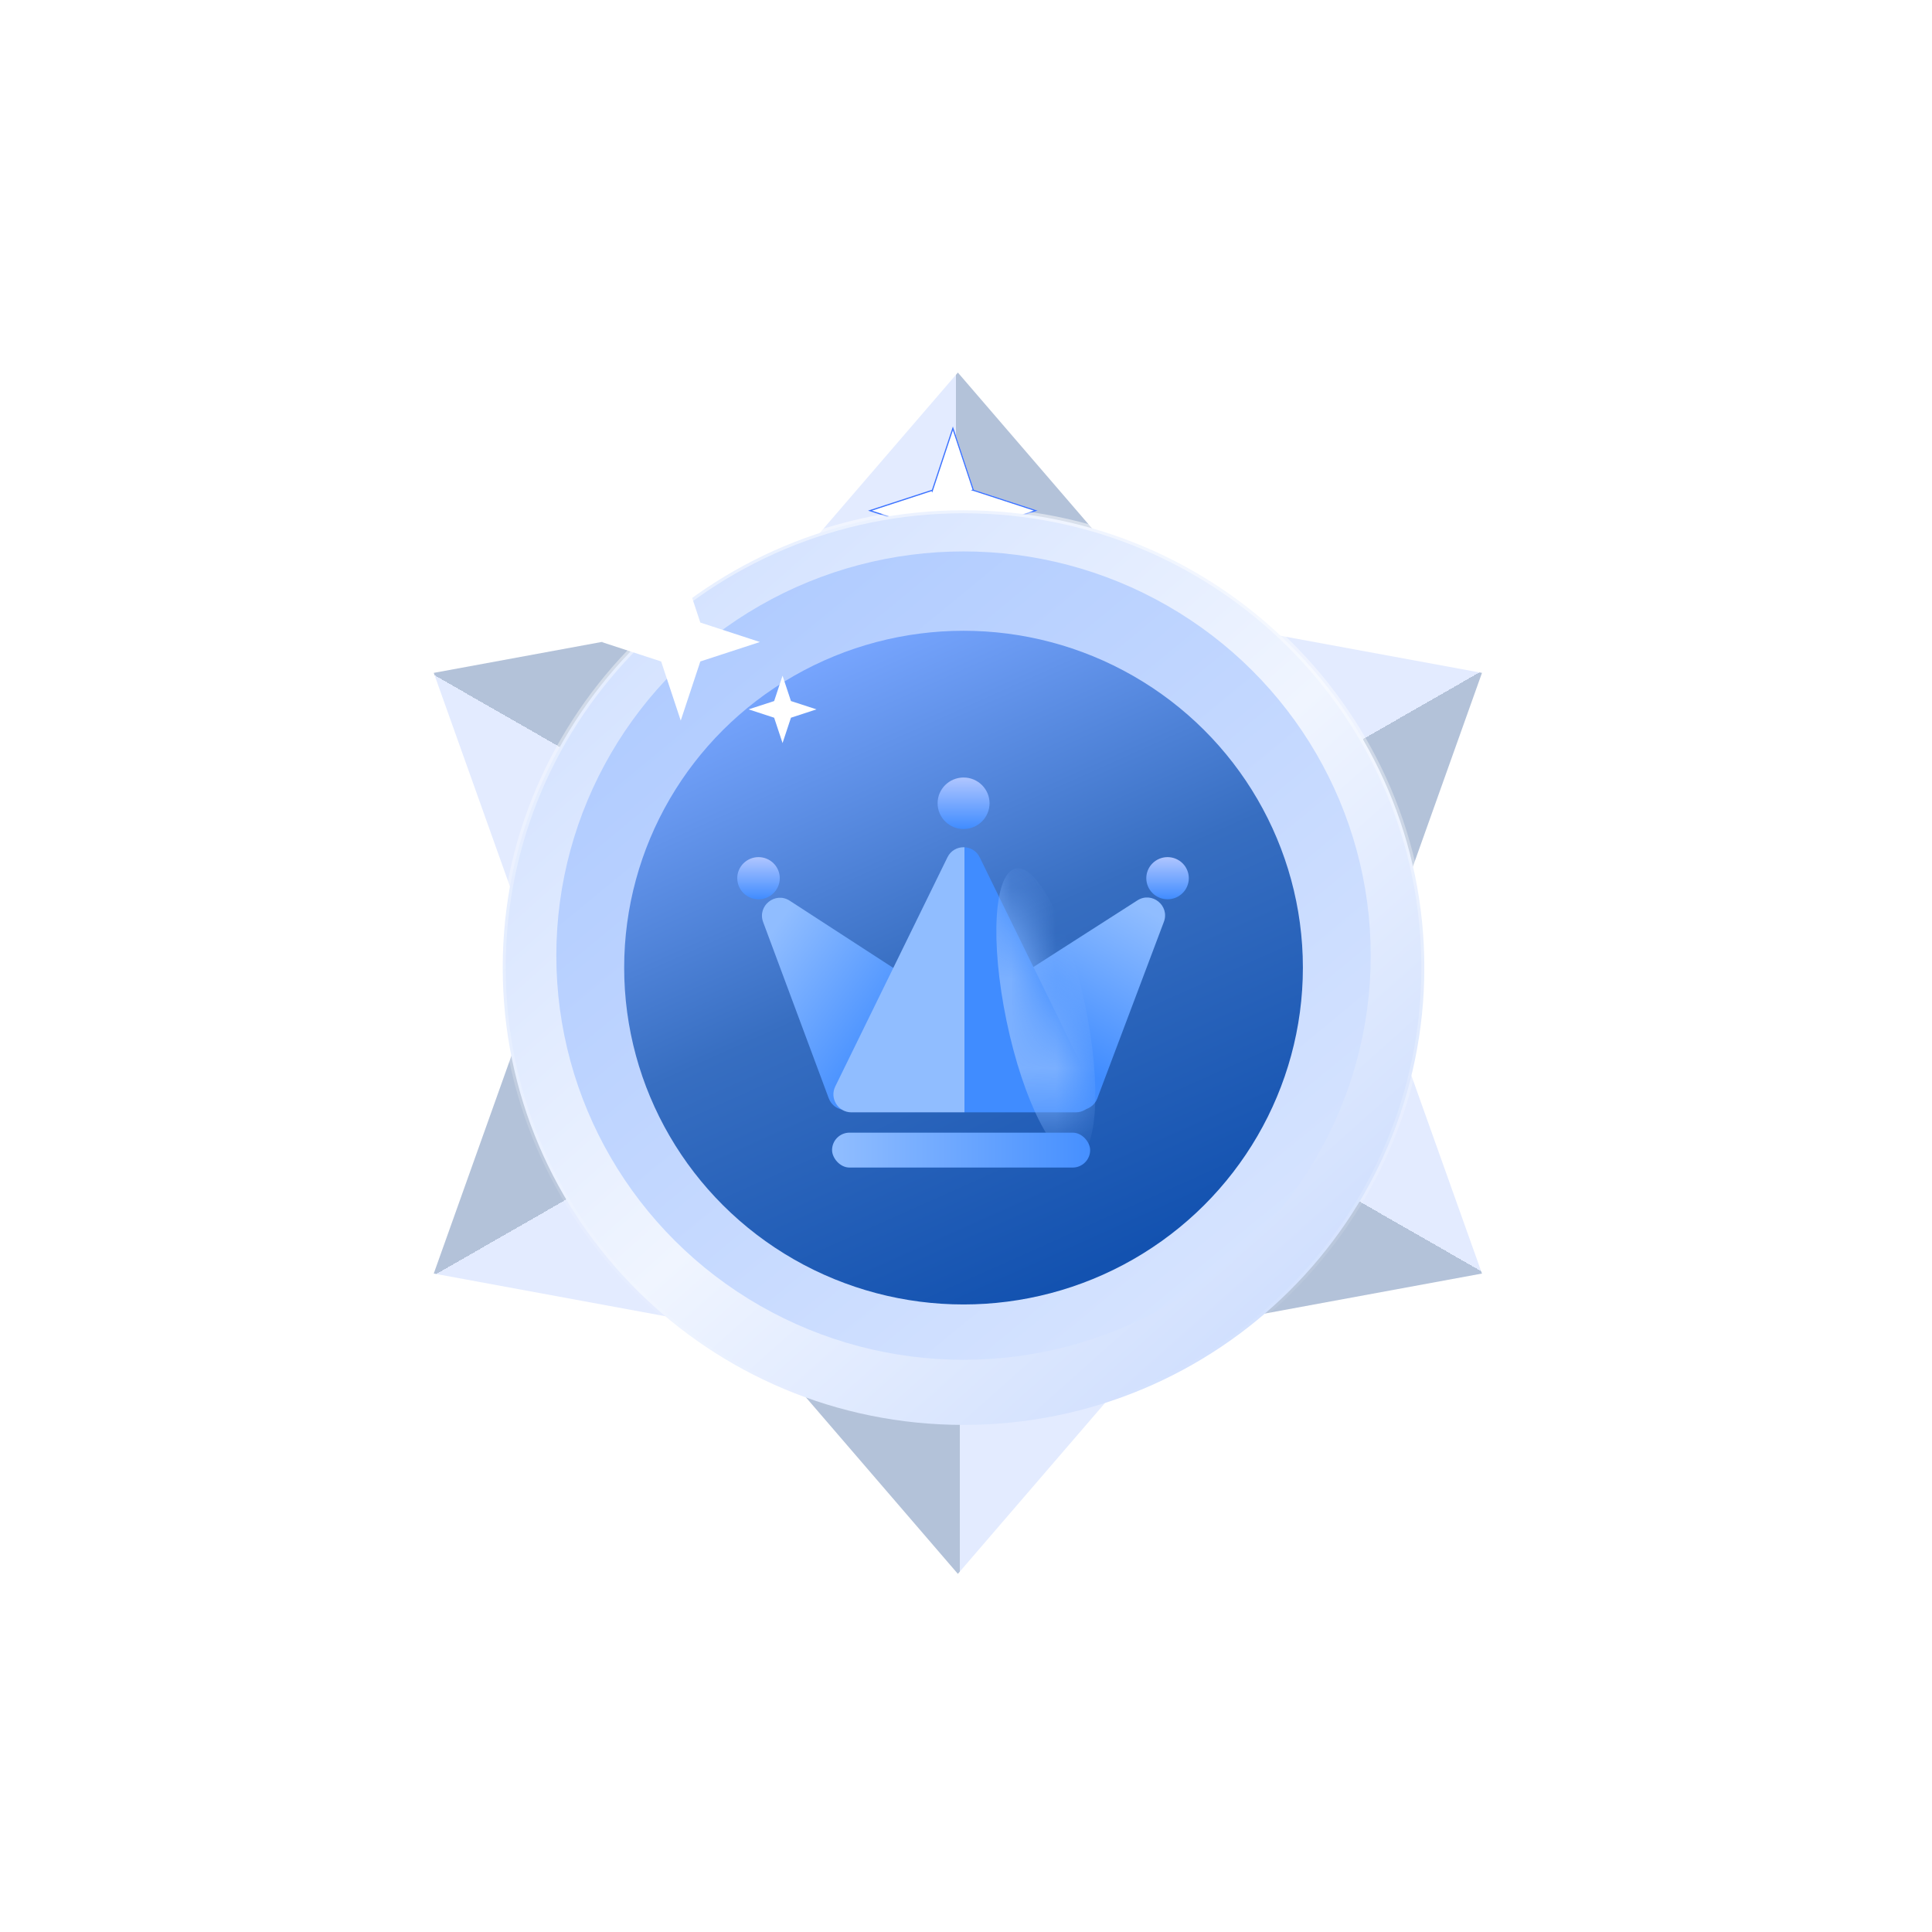 <svg width="43" height="43" viewBox="0 0 43 43" fill="none" xmlns="http://www.w3.org/2000/svg">
<path d="M21.319 8.292L25.353 12.977H17.285L21.319 8.292Z" fill="url(#paint0_linear_284_2264)"/>
<path d="M21.319 35.029L17.286 30.344L25.353 30.344L21.319 35.029Z" fill="url(#paint1_linear_284_2264)"/>
<g filter="url(#filter0_f_284_2264)">
<path d="M21.208 9.491L21.676 10.902L23.096 11.365L21.676 11.829L21.208 13.239L20.741 11.829L19.32 11.365L20.741 10.902L21.208 9.491Z" fill="white"/>
<path d="M21.208 9.534L21.663 10.906L21.654 10.909L21.672 10.914L23.054 11.365L21.672 11.816L21.669 11.808L21.663 11.825L21.208 13.197L20.754 11.825L20.762 11.822L20.745 11.816L19.363 11.365L20.745 10.914L20.748 10.923L20.754 10.906L21.208 9.534Z" stroke="#3E74FF" stroke-width="0.027"/>
</g>
<path d="M32.984 28.345L26.879 29.47L30.913 22.535L32.984 28.345Z" fill="url(#paint2_linear_284_2264)"/>
<path d="M9.654 14.976L15.759 13.852L11.726 20.786L9.654 14.976Z" fill="url(#paint3_linear_284_2264)"/>
<path d="M32.984 14.976L30.912 20.786L26.879 13.852L32.984 14.976Z" fill="url(#paint4_linear_284_2264)"/>
<path d="M9.654 28.345L11.726 22.535L15.759 29.47L9.654 28.345Z" fill="url(#paint5_linear_284_2264)"/>
<path d="M31.701 21.536C31.701 27.157 27.11 31.714 21.445 31.714C15.781 31.714 11.189 27.157 11.189 21.536C11.189 15.915 15.781 11.357 21.445 11.357C27.11 11.357 31.701 15.915 31.701 21.536Z" fill="url(#paint6_linear_284_2264)" stroke="url(#paint7_linear_284_2264)" stroke-width="0.133"/>
<g filter="url(#filter1_i_284_2264)">
<ellipse cx="21.445" cy="21.536" rx="9.063" ry="8.996" fill="url(#paint8_linear_284_2264)"/>
</g>
<g filter="url(#filter2_ii_284_2264)">
<ellipse cx="21.445" cy="21.536" rx="7.553" ry="7.497" fill="url(#paint9_linear_284_2264)"/>
</g>
<g filter="url(#filter3_d_284_2264)">
<path d="M16.985 20.255C16.851 19.894 17.254 19.57 17.577 19.78L23.621 23.702C23.955 23.919 23.802 24.438 23.403 24.438H18.82C18.653 24.438 18.503 24.334 18.445 24.177L16.985 20.255Z" fill="url(#paint10_linear_284_2264)"/>
<path d="M25.904 20.25C26.04 19.89 25.638 19.565 25.314 19.773L19.183 23.701C18.846 23.917 18.999 24.438 19.398 24.438H24.049C24.215 24.438 24.364 24.335 24.423 24.179L25.904 20.25Z" fill="url(#paint11_linear_284_2264)"/>
<path d="M21.087 18.814C21.233 18.515 21.659 18.515 21.805 18.814L24.302 23.914C24.432 24.18 24.238 24.49 23.943 24.49H18.949C18.654 24.49 18.46 24.18 18.59 23.914L21.087 18.814Z" fill="url(#paint12_linear_284_2264)"/>
<mask id="mask0_284_2264" style="mask-type:alpha" maskUnits="userSpaceOnUse" x="18" y="18" width="7" height="7">
<path d="M21.087 18.814C21.233 18.515 21.659 18.515 21.805 18.814L24.302 23.914C24.432 24.18 24.238 24.49 23.943 24.49H18.949C18.654 24.49 18.46 24.18 18.59 23.914L21.087 18.814Z" fill="url(#paint13_linear_284_2264)"/>
</mask>
<g mask="url(#mask0_284_2264)">
<g filter="url(#filter4_f_284_2264)">
<ellipse cx="3.286" cy="0.892" rx="3.286" ry="0.892" transform="matrix(0.204 0.979 -0.98 0.201 23.481 18.884)" fill="#7BB0FF"/>
</g>
</g>
<ellipse cx="21.446" cy="17.611" rx="0.578" ry="0.573" fill="url(#paint14_linear_284_2264)"/>
<ellipse cx="16.882" cy="19.279" rx="0.473" ry="0.469" fill="url(#paint15_linear_284_2264)"/>
<ellipse cx="25.986" cy="19.279" rx="0.473" ry="0.469" fill="url(#paint16_linear_284_2264)"/>
<rect x="18.519" y="24.942" width="5.744" height="0.777" rx="0.389" fill="url(#paint17_linear_284_2264)"/>
</g>
<path d="M17.417 15.039L17.604 15.603L18.172 15.788L17.604 15.974L17.417 16.538L17.23 15.974L16.661 15.788L17.23 15.603L17.417 15.039Z" fill="white"/>
<path d="M15.151 12.54L15.587 13.856L16.913 14.289L15.587 14.722L15.151 16.038L14.715 14.722L13.389 14.289L14.715 13.856L15.151 12.54Z" fill="white"/>
<defs>
<filter id="filter0_f_284_2264" x="18.654" y="8.825" width="5.109" height="5.081" filterUnits="userSpaceOnUse" color-interpolation-filters="sRGB">
<feFlood flood-opacity="0" result="BackgroundImageFix"/>
<feBlend mode="normal" in="SourceGraphic" in2="BackgroundImageFix" result="shape"/>
<feGaussianBlur stdDeviation="0.333" result="effect1_foregroundBlur_284_2264"/>
</filter>
<filter id="filter1_i_284_2264" x="12.382" y="12.273" width="18.127" height="18.258" filterUnits="userSpaceOnUse" color-interpolation-filters="sRGB">
<feFlood flood-opacity="0" result="BackgroundImageFix"/>
<feBlend mode="normal" in="SourceGraphic" in2="BackgroundImageFix" result="shape"/>
<feColorMatrix in="SourceAlpha" type="matrix" values="0 0 0 0 0 0 0 0 0 0 0 0 0 0 0 0 0 0 127 0" result="hardAlpha"/>
<feOffset dy="-0.267"/>
<feGaussianBlur stdDeviation="0.267"/>
<feComposite in2="hardAlpha" operator="arithmetic" k2="-1" k3="1"/>
<feColorMatrix type="matrix" values="0 0 0 0 0 0 0 0 0 0.173 0 0 0 0 0.617 0 0 0 0.15 0"/>
<feBlend mode="normal" in2="shape" result="effect1_innerShadow_284_2264"/>
</filter>
<filter id="filter2_ii_284_2264" x="13.892" y="13.773" width="15.106" height="15.526" filterUnits="userSpaceOnUse" color-interpolation-filters="sRGB">
<feFlood flood-opacity="0" result="BackgroundImageFix"/>
<feBlend mode="normal" in="SourceGraphic" in2="BackgroundImageFix" result="shape"/>
<feColorMatrix in="SourceAlpha" type="matrix" values="0 0 0 0 0 0 0 0 0 0 0 0 0 0 0 0 0 0 127 0" result="hardAlpha"/>
<feOffset dy="0.267"/>
<feGaussianBlur stdDeviation="0.666"/>
<feComposite in2="hardAlpha" operator="arithmetic" k2="-1" k3="1"/>
<feColorMatrix type="matrix" values="0 0 0 0 0 0 0 0 0 0.193 0 0 0 0 0.487 0 0 0 1 0"/>
<feBlend mode="normal" in2="shape" result="effect1_innerShadow_284_2264"/>
<feColorMatrix in="SourceAlpha" type="matrix" values="0 0 0 0 0 0 0 0 0 0 0 0 0 0 0 0 0 0 127 0" result="hardAlpha"/>
<feOffset dy="-0.267"/>
<feGaussianBlur stdDeviation="0.666"/>
<feComposite in2="hardAlpha" operator="arithmetic" k2="-1" k3="1"/>
<feColorMatrix type="matrix" values="0 0 0 0 0.438 0 0 0 0 0.629 0 0 0 0 1 0 0 0 1 0"/>
<feBlend mode="normal" in2="effect1_innerShadow_284_2264" result="effect2_innerShadow_284_2264"/>
</filter>
<filter id="filter3_d_284_2264" x="15.877" y="16.771" width="11.115" height="9.748" filterUnits="userSpaceOnUse" color-interpolation-filters="sRGB">
<feFlood flood-opacity="0" result="BackgroundImageFix"/>
<feColorMatrix in="SourceAlpha" type="matrix" values="0 0 0 0 0 0 0 0 0 0 0 0 0 0 0 0 0 0 127 0" result="hardAlpha"/>
<feOffset dy="0.267"/>
<feGaussianBlur stdDeviation="0.267"/>
<feComposite in2="hardAlpha" operator="out"/>
<feColorMatrix type="matrix" values="0 0 0 0 0.112 0 0 0 0 0.364 0 0 0 0 0.746 0 0 0 0.68 0"/>
<feBlend mode="normal" in2="BackgroundImageFix" result="effect1_dropShadow_284_2264"/>
<feBlend mode="normal" in="SourceGraphic" in2="effect1_dropShadow_284_2264" result="shape"/>
</filter>
<filter id="filter4_f_284_2264" x="21.377" y="18.259" width="3.802" height="8.043" filterUnits="userSpaceOnUse" color-interpolation-filters="sRGB">
<feFlood flood-opacity="0" result="BackgroundImageFix"/>
<feBlend mode="normal" in="SourceGraphic" in2="BackgroundImageFix" result="shape"/>
<feGaussianBlur stdDeviation="0.4" result="effect1_foregroundBlur_284_2264"/>
</filter>
<linearGradient id="paint0_linear_284_2264" x1="19.642" y1="10.166" x2="22.996" y2="10.166" gradientUnits="userSpaceOnUse">
<stop offset="0.489" stop-color="#E3EBFF"/>
<stop offset="0.489" stop-color="#D1E5EE"/>
<stop offset="0.489" stop-color="#B3C2D9"/>
</linearGradient>
<linearGradient id="paint1_linear_284_2264" x1="22.996" y1="33.155" x2="19.642" y2="33.155" gradientUnits="userSpaceOnUse">
<stop offset="0.489" stop-color="#E3EBFF"/>
<stop offset="0.489" stop-color="#D1E5EE"/>
<stop offset="0.489" stop-color="#B3C2D9"/>
</linearGradient>
<linearGradient id="paint2_linear_284_2264" x1="32.187" y1="25.967" x2="30.529" y2="28.86" gradientUnits="userSpaceOnUse">
<stop offset="0.489" stop-color="#E3EBFF"/>
<stop offset="0.489" stop-color="#D1E5EE"/>
<stop offset="0.489" stop-color="#B3C2D9"/>
</linearGradient>
<linearGradient id="paint3_linear_284_2264" x1="10.451" y1="17.355" x2="12.109" y2="14.461" gradientUnits="userSpaceOnUse">
<stop offset="0.489" stop-color="#E3EBFF"/>
<stop offset="0.489" stop-color="#D1E5EE"/>
<stop offset="0.489" stop-color="#B3C2D9"/>
</linearGradient>
<linearGradient id="paint4_linear_284_2264" x1="30.51" y1="14.472" x2="32.168" y2="17.365" gradientUnits="userSpaceOnUse">
<stop offset="0.489" stop-color="#E3EBFF"/>
<stop offset="0.489" stop-color="#D1E5EE"/>
<stop offset="0.489" stop-color="#B3C2D9"/>
</linearGradient>
<linearGradient id="paint5_linear_284_2264" x1="12.128" y1="28.849" x2="10.47" y2="25.956" gradientUnits="userSpaceOnUse">
<stop offset="0.489" stop-color="#E3EBFF"/>
<stop offset="0.489" stop-color="#D1E5EE"/>
<stop offset="0.489" stop-color="#B3C2D9"/>
</linearGradient>
<linearGradient id="paint6_linear_284_2264" x1="14.828" y1="13.917" x2="28.477" y2="29.255" gradientUnits="userSpaceOnUse">
<stop stop-color="#D5E3FF"/>
<stop offset="0.521" stop-color="#F0F5FF"/>
<stop offset="1" stop-color="#D0DFFE"/>
</linearGradient>
<linearGradient id="paint7_linear_284_2264" x1="21.445" y1="11.29" x2="21.445" y2="31.781" gradientUnits="userSpaceOnUse">
<stop stop-color="white" stop-opacity="0.5"/>
<stop offset="1" stop-color="white" stop-opacity="0"/>
</linearGradient>
<linearGradient id="paint8_linear_284_2264" x1="15.655" y1="14.664" x2="27.133" y2="28.617" gradientUnits="userSpaceOnUse">
<stop stop-color="#B1CCFF"/>
<stop offset="1" stop-color="#D5E3FF"/>
</linearGradient>
<linearGradient id="paint9_linear_284_2264" x1="16.447" y1="15.362" x2="22.59" y2="29.067" gradientUnits="userSpaceOnUse">
<stop stop-color="#78A6FF"/>
<stop offset="0.484" stop-color="#376EC1"/>
<stop offset="1" stop-color="#1352B0"/>
</linearGradient>
<linearGradient id="paint10_linear_284_2264" x1="17.06" y1="20.633" x2="20.109" y2="22.868" gradientUnits="userSpaceOnUse">
<stop stop-color="#90BDFF"/>
<stop offset="1" stop-color="#408CFF"/>
</linearGradient>
<linearGradient id="paint11_linear_284_2264" x1="25.513" y1="19.988" x2="23.677" y2="23.319" gradientUnits="userSpaceOnUse">
<stop stop-color="#90BDFF"/>
<stop offset="1" stop-color="#408CFF"/>
</linearGradient>
<linearGradient id="paint12_linear_284_2264" x1="19.841" y1="21.38" x2="23.097" y2="21.38" gradientUnits="userSpaceOnUse">
<stop offset="0.497" stop-color="#90BDFF"/>
<stop offset="0.497" stop-color="#408CFF"/>
</linearGradient>
<linearGradient id="paint13_linear_284_2264" x1="19.841" y1="21.38" x2="23.097" y2="21.38" gradientUnits="userSpaceOnUse">
<stop offset="0.417" stop-color="#B1B0D8"/>
<stop offset="0.497" stop-color="#FFCC1D"/>
</linearGradient>
<linearGradient id="paint14_linear_284_2264" x1="21.446" y1="17.038" x2="21.446" y2="18.184" gradientUnits="userSpaceOnUse">
<stop stop-color="#B0C6FF"/>
<stop offset="1" stop-color="#408CFF"/>
</linearGradient>
<linearGradient id="paint15_linear_284_2264" x1="16.882" y1="18.81" x2="16.882" y2="19.748" gradientUnits="userSpaceOnUse">
<stop stop-color="#B0C6FF"/>
<stop offset="1" stop-color="#408CFF"/>
</linearGradient>
<linearGradient id="paint16_linear_284_2264" x1="25.986" y1="18.81" x2="25.986" y2="19.748" gradientUnits="userSpaceOnUse">
<stop stop-color="#B0C6FF"/>
<stop offset="1" stop-color="#408CFF"/>
</linearGradient>
<linearGradient id="paint17_linear_284_2264" x1="18.584" y1="25.331" x2="24.328" y2="25.331" gradientUnits="userSpaceOnUse">
<stop stop-color="#90BDFF"/>
<stop offset="1" stop-color="#458FFF"/>
</linearGradient>
</defs>
</svg>
